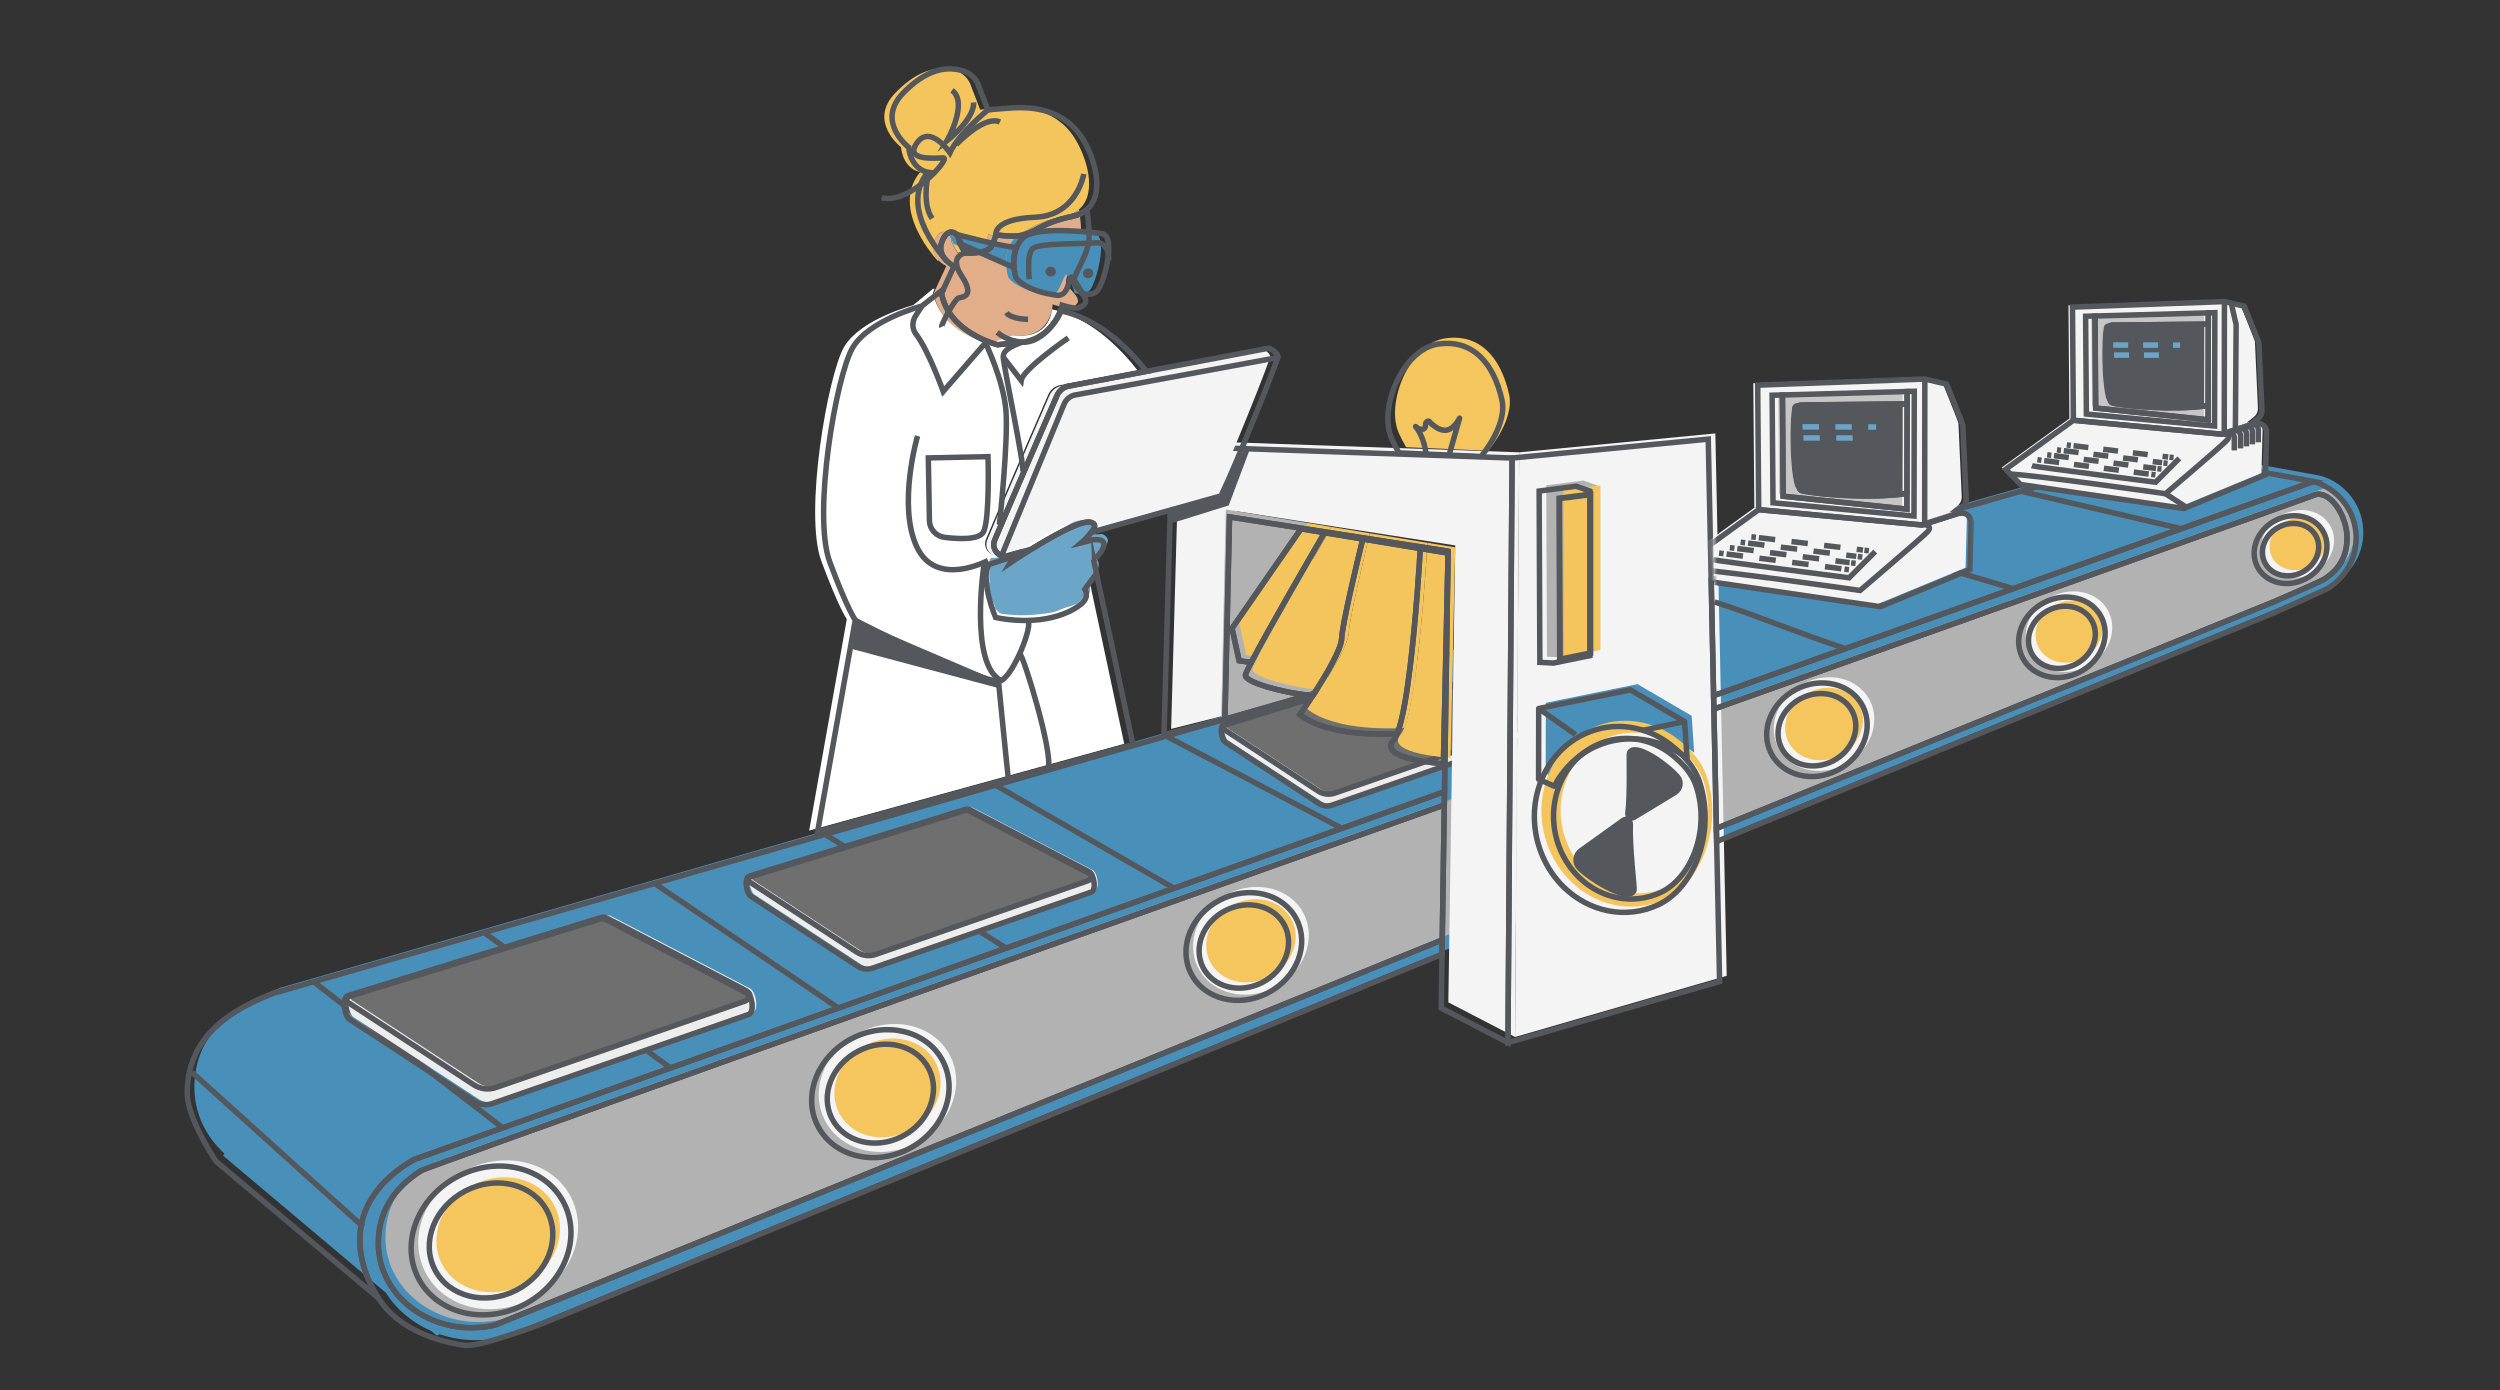 <svg width="455" height="253" viewBox="0 0 455 253" fill="none" xmlns="http://www.w3.org/2000/svg">
<rect x="0" y="0" width="455" height="253" fill="#333333" stroke="none"/>
<path d="M422.344 86.596C422.344 86.596 396.648 81.766 392.878 81.766C390.581 81.766 51.04 179.77 51.04 179.77C40.449 183.773 35.379 189.636 35.379 197.94C35.379 202.629 37.472 206.87 40.853 209.959L40.599 210.327L70.232 235.285C72.135 238.303 75.021 240.743 78.504 242.252L79.513 243.101L80.02 242.831C82.085 243.528 84.317 243.913 86.647 243.913C88.297 243.913 89.894 243.723 91.42 243.361L415.301 110.435C415.301 110.435 424.215 106.502 425.083 105.961C428.103 104.073 430.12 100.72 430.12 96.885C430.12 91.984 426.825 87.862 422.344 86.596Z" fill="#4890BA"/>
<path d="M428.454 96.857C428.454 92.562 425.153 88.046 422.527 89.052C415.786 91.627 79.761 210.873 77.997 211.987C72.707 215.33 70.151 219.69 70.151 225.283C70.151 233.749 77.744 240.613 87.106 240.613C88.583 240.613 90.023 240.44 91.387 240.121L415.139 108.482C415.139 108.482 423.46 104.885 424.236 104.403C426.954 102.71 428.454 100.303 428.454 96.857Z" fill="#B2B2B2"/>
<path d="M379.804 121.281C383.764 119.239 385.522 114.751 383.731 111.257C381.94 107.764 377.278 106.587 373.318 108.63C369.359 110.672 367.601 115.16 369.392 118.653C371.183 122.147 375.845 123.323 379.804 121.281Z" fill="#F4F4F5"/>
<path d="M379.067 119.843C382.129 118.263 383.489 114.795 382.105 112.096C380.721 109.396 377.117 108.489 374.056 110.068C370.994 111.647 369.634 115.116 371.017 117.815C372.401 120.514 376.005 121.422 379.067 119.843Z" fill="#F5C65D"/>
<path d="M420.906 104.321C424.241 102.601 425.722 98.822 424.214 95.881C422.706 92.94 418.781 91.951 415.446 93.671C412.112 95.391 410.631 99.169 412.138 102.11C413.646 105.051 417.571 106.041 420.906 104.321Z" fill="#F4F4F5"/>
<path d="M420.287 103.114C422.864 101.784 424.008 98.863 422.842 96.589C421.676 94.315 418.642 93.549 416.065 94.878C413.488 96.207 412.344 99.129 413.51 101.403C414.676 103.677 417.71 104.443 420.287 103.114Z" fill="#F5C65D"/>
<path d="M335.747 139.129C340.351 136.754 342.394 131.536 340.312 127.474C338.229 123.412 332.809 122.044 328.206 124.418C323.603 126.793 321.559 132.011 323.642 136.073C325.724 140.135 331.144 141.503 335.747 139.129Z" fill="#F4F4F5"/>
<path d="M334.892 137.459C338.451 135.623 340.032 131.589 338.422 128.449C336.812 125.309 332.622 124.251 329.062 126.088C325.502 127.924 323.921 131.958 325.531 135.098C327.141 138.238 331.332 139.295 334.892 137.459Z" fill="#F5C65D"/>
<path d="M166.675 208.061C172.968 204.815 175.762 197.682 172.915 192.129C170.069 186.577 162.66 184.707 156.367 187.953C150.074 191.199 147.28 198.332 150.126 203.884C152.973 209.437 160.382 211.307 166.675 208.061Z" fill="#F4F4F5"/>
<path d="M165.504 205.776C170.369 203.266 172.53 197.753 170.331 193.463C168.131 189.172 162.404 187.728 157.538 190.238C152.673 192.748 150.512 198.26 152.711 202.551C154.911 206.842 160.638 208.285 165.504 205.776Z" fill="#F5C65D"/>
<path d="M232.013 179.692C237.312 176.959 239.666 170.952 237.269 166.276C234.872 161.6 228.632 160.026 223.332 162.76C218.032 165.493 215.679 171.5 218.076 176.176C220.473 180.852 226.713 182.426 232.013 179.692Z" fill="#F4F4F5"/>
<path d="M231.026 177.768C235.124 175.655 236.944 171.012 235.091 167.399C233.239 163.786 228.416 162.57 224.319 164.684C220.221 166.797 218.401 171.439 220.253 175.053C222.106 178.666 226.929 179.881 231.026 177.768Z" fill="#F5C65D"/>
<path d="M96.658 236.415C103.976 232.64 107.226 224.347 103.916 217.891C100.606 211.435 91.991 209.262 84.673 213.036C77.355 216.811 74.106 225.105 77.415 231.56C80.725 238.016 89.34 240.19 96.658 236.415Z" fill="#F4F4F5"/>
<path d="M95.297 233.76C100.954 230.842 103.467 224.432 100.909 219.442C98.351 214.453 91.692 212.774 86.034 215.692C80.377 218.61 77.864 225.02 80.422 230.01C82.98 234.999 89.639 236.678 95.297 233.76Z" fill="#F5C65D"/>
<path d="M277.562 130.898L258.661 121.053C258.381 120.885 258.047 120.847 257.734 120.945L223.35 131.558C222.417 131.844 222.854 134.327 223.544 134.776L240.607 145.957C241.324 146.428 242.214 146.53 243.017 146.238L277.848 134.132C278.765 133.797 278.296 131.336 277.562 130.898Z" fill="#EDEDED"/>
<path d="M243.53 144.053L277.401 132.293C277.908 132.109 277.978 131.417 277.508 131.141L258.521 121.242C258.257 121.085 257.933 121.047 257.637 121.134L223.496 131.671C223.118 131.79 223.048 132.293 223.377 132.51L240.445 143.69C241.362 144.291 242.505 144.426 243.53 144.053Z" fill="#706F6F"/>
<path d="M277.007 131.179L258.106 121.334C257.825 121.166 257.491 121.129 257.178 121.226L222.795 131.839C221.862 132.126 222.299 134.608 222.989 135.057L240.051 146.238C240.769 146.709 241.658 146.812 242.462 146.519L277.293 134.414C278.21 134.078 277.74 131.612 277.007 131.179Z" stroke="#54575C" stroke-miterlimit="10"/>
<path d="M242.974 144.329L276.845 132.569C277.352 132.385 277.422 131.693 276.953 131.417L257.966 121.518C257.701 121.361 257.378 121.323 257.081 121.41L222.941 131.947C222.563 132.066 222.493 132.569 222.822 132.785L239.89 143.966C240.806 144.567 241.944 144.702 242.974 144.329Z" stroke="#54575C" stroke-miterlimit="10"/>
<path d="M275.74 188.728L263.596 182.426L264.852 99.27L225.071 93.044L224.235 129.875L213.147 132.661L214.609 80.165L276.495 82.323L275.74 188.728Z" fill="#F4F4F5"/>
<path d="M275.74 188.728L314.259 177.596L312.194 78.883L276.494 82.323L275.74 188.728Z" fill="#F4F4F5"/>
<path d="M255.9 81.387L270.854 82.042C273.232 79.132 275.362 74.966 274.667 71.818C273.14 64.938 269.236 60.637 262.948 61.595C256.661 62.552 251.991 73.349 254.66 78.985C255.043 79.808 255.469 80.614 255.9 81.387Z" fill="#F5C65D"/>
<path d="M284.168 142.051C285.77 138.93 288.353 136.339 291.734 134.809C297.337 132.282 303.668 133.337 308.343 136.994L307.88 130.276L298.016 124.515L281.337 127.912L281.315 140.775C282.265 141.208 283.219 141.63 284.168 142.051Z" fill="#4890BA"/>
<path d="M310.657 141.408C309.762 138.579 307.734 136.437 305.647 134.744C301.139 131.082 295.034 130.032 289.636 132.558C281.736 136.253 278.339 146.211 282.049 154.796C283.003 157.003 284.335 158.901 285.921 160.443C290.499 164.905 297.191 166.366 303.069 163.645C309.417 160.702 313.623 150.814 310.657 141.408Z" fill="#F4C55C"/>
<path d="M310.053 142.192C309.282 139.747 307.529 137.897 305.728 136.437C301.835 133.272 296.561 132.364 291.896 134.549C285.069 137.74 282.135 146.341 285.339 153.757C286.164 155.661 287.312 157.305 288.682 158.636C292.64 162.493 298.421 163.753 303.501 161.4C308.98 158.863 312.614 150.317 310.053 142.192Z" fill="#F4F4F5"/>
<path d="M288.159 87.456L281.418 88.333L281.548 119.511L284.044 119.636L290.656 118.294V88.333L288.159 87.456Z" fill="#B2B2B2"/>
<path d="M284.54 89.193L284.664 119.636L291.281 118.294V88.332L284.54 89.193Z" fill="#F4C55C"/>
<path d="M238.072 95.197L223.086 92.725L222.25 130.887L242.025 125.505L238.072 95.197Z" fill="#B2B2B2"/>
<path d="M255.587 132.472C255.382 132.975 255.172 133.37 254.951 133.619C251.791 137.216 263.995 137.941 263.995 137.941L264.847 99.616C263.968 99.47 262.166 99.178 259.794 98.783C259.535 103.192 258.073 126.376 255.587 132.472Z" fill="#F4C55C"/>
<path d="M249.321 97.058C248.232 101.52 245.59 112.56 245.476 115.189C245.385 117.266 242.419 122.173 240.219 125.543C238.908 127.549 237.873 129.01 237.873 129.01C243.217 133.272 254.579 132.548 255.593 132.472C258.079 126.376 259.535 103.192 259.794 98.783C256.925 98.313 253.231 97.707 249.321 97.058Z" fill="#F4C55C"/>
<path d="M249.321 97.058C247.029 96.679 244.673 96.29 242.359 95.906C239.976 100.011 231.919 113.913 229.013 119.522C228.392 120.723 228.004 121.545 227.961 121.81C227.729 123.206 235.769 125.267 240.213 125.543C242.413 122.173 245.385 117.267 245.471 115.189C245.589 112.566 248.232 101.52 249.321 97.058Z" fill="#F4C55C"/>
<path d="M238.072 95.197L227.33 110.711L225.524 113.318L226.818 119.219L229.018 119.522C231.919 113.907 239.976 100.006 242.365 95.906C240.903 95.668 239.458 95.424 238.072 95.197Z" fill="#F4C55C"/>
<path d="M378.51 122.319C382.47 120.277 384.228 115.789 382.437 112.296C380.646 108.802 375.984 107.626 372.024 109.668C368.065 111.71 366.307 116.198 368.098 119.692C369.889 123.185 374.55 124.362 378.51 122.319Z" stroke="#54575C" stroke-miterlimit="10"/>
<path d="M377.773 120.881C380.834 119.302 382.195 115.833 380.811 113.134C379.427 110.435 375.823 109.527 372.762 111.106C369.7 112.686 368.34 116.154 369.723 118.853C371.107 121.553 374.711 122.46 377.773 120.881Z" stroke="#54575C" stroke-miterlimit="10"/>
<path d="M419.612 105.359C422.946 103.639 424.427 99.861 422.92 96.92C421.412 93.979 417.487 92.989 414.152 94.709C410.817 96.429 409.336 100.208 410.844 103.149C412.352 106.09 416.277 107.079 419.612 105.359Z" stroke="#54575C" stroke-miterlimit="10"/>
<path d="M418.993 104.152C421.57 102.823 422.714 99.901 421.548 97.627C420.382 95.353 417.348 94.587 414.771 95.916C412.194 97.246 411.05 100.167 412.216 102.441C413.382 104.715 416.416 105.481 418.993 104.152Z" stroke="#54575C" stroke-miterlimit="10"/>
<path d="M334.453 140.167C339.056 137.793 341.1 132.575 339.017 128.513C336.935 124.451 331.515 123.083 326.912 125.457C322.309 127.831 320.265 133.049 322.348 137.111C324.43 141.173 329.85 142.542 334.453 140.167Z" stroke="#54575C" stroke-miterlimit="10"/>
<path d="M333.597 138.498C337.157 136.662 338.738 132.628 337.128 129.487C335.518 126.347 331.327 125.29 327.768 127.126C324.208 128.962 322.627 132.996 324.237 136.137C325.847 139.277 330.038 140.334 333.597 138.498Z" stroke="#54575C" stroke-miterlimit="10"/>
<path d="M165.381 209.099C171.674 205.853 174.468 198.721 171.621 193.168C168.775 187.616 161.366 185.746 155.073 188.992C148.78 192.238 145.986 199.37 148.832 204.923C151.679 210.475 159.088 212.345 165.381 209.099Z" stroke="#54575C" stroke-miterlimit="10"/>
<path d="M164.21 206.814C169.075 204.305 171.236 198.792 169.037 194.501C166.837 190.211 161.11 188.767 156.244 191.277C151.379 193.786 149.218 199.299 151.417 203.59C153.617 207.88 159.344 209.324 164.21 206.814Z" stroke="#54575C" stroke-miterlimit="10"/>
<path d="M230.719 180.731C236.018 177.997 238.371 171.991 235.974 167.315C233.577 162.639 227.338 161.065 222.038 163.798C216.738 166.532 214.385 172.539 216.782 177.214C219.179 181.89 225.419 183.465 230.719 180.731Z" stroke="#54575C" stroke-miterlimit="10"/>
<path d="M229.732 178.807C233.829 176.693 235.649 172.051 233.797 168.438C231.945 164.825 227.122 163.609 223.024 165.722C218.927 167.836 217.107 172.478 218.959 176.091C220.812 179.704 225.635 180.92 229.732 178.807Z" stroke="#54575C" stroke-miterlimit="10"/>
<path d="M95.364 237.454C102.682 233.679 105.931 225.386 102.622 218.93C99.312 212.474 90.697 210.301 83.379 214.075C76.061 217.85 72.811 226.143 76.121 232.599C79.43 239.055 88.046 241.229 95.364 237.454Z" stroke="#54575C" stroke-miterlimit="10"/>
<path d="M94.003 234.798C99.66 231.88 102.173 225.47 99.615 220.481C97.057 215.491 90.397 213.812 84.74 216.73C79.083 219.649 76.57 226.059 79.128 231.048C81.686 236.037 88.345 237.717 94.003 234.798Z" stroke="#54575C" stroke-miterlimit="10"/>
<path d="M421.05 87.635L311.876 126.603L311.924 129.042C371.054 108.006 418.736 91.043 421.233 90.091C423.859 89.084 427.159 93.601 427.159 97.896C427.159 101.336 425.655 103.749 422.942 105.442C422.166 105.929 413.845 109.52 413.845 109.52L312.377 150.777L312.426 153.162L414.001 111.473C414.001 111.473 422.915 107.541 423.784 107C426.803 105.112 428.82 101.758 428.82 97.923C428.826 93.022 425.531 88.9 421.05 87.635Z" stroke="#54575C" stroke-miterlimit="10"/>
<path d="M421.05 87.635C421.05 87.635 395.354 82.804 391.584 82.804C390.867 82.804 357.287 92.352 311.434 105.491L311.876 126.608L421.05 87.635Z" stroke="#54575C" stroke-miterlimit="10"/>
<path d="M413.85 109.52C413.85 109.52 422.171 105.923 422.948 105.442C425.66 103.749 427.165 101.342 427.165 97.896C427.165 93.601 423.864 89.084 421.238 90.091C418.741 91.043 371.06 108.006 311.93 129.042L312.383 150.777L413.85 109.52Z" stroke="#54575C" stroke-miterlimit="10"/>
<path d="M312.431 153.162L312.383 150.777L311.924 129.042L311.876 126.603L311.434 105.491L310.9 79.921L275.201 83.361L274.969 115.947L274.796 139.839L274.78 142.257L274.613 166.133L274.597 168.692L274.446 189.766L312.965 178.634L312.431 153.162Z" stroke="#54575C" stroke-miterlimit="10"/>
<path d="M254.606 82.426L269.56 83.08C271.938 80.17 274.068 76.005 273.372 72.857C271.846 65.976 267.942 61.676 261.654 62.633C255.366 63.591 250.696 74.388 253.366 80.024C253.749 80.846 254.175 81.652 254.606 82.426Z" stroke="#54575C" stroke-miterlimit="10"/>
<path d="M259.594 82.837C259.33 81.008 258.828 79.094 257.642 77.633C257.923 77.86 258.435 78.206 258.812 78.152C259.821 78.001 259.179 77.098 259.664 76.751C260.09 76.448 260.171 76.827 260.624 77.211C262.69 78.969 264.232 78.634 265.645 76.108C264.998 78.39 264.345 80.668 263.698 82.95" stroke="#54575C" stroke-miterlimit="10" stroke-linejoin="round"/>
<path d="M282.874 143.09C284.476 139.969 287.059 137.378 290.44 135.847C296.043 133.321 302.374 134.376 307.049 138.032L306.585 131.314L296.722 125.553L280.043 128.95L280.021 141.813C280.97 142.246 281.925 142.668 282.874 143.09Z" stroke="#54575C" stroke-miterlimit="10" stroke-linejoin="round"/>
<path d="M309.363 142.446C308.467 139.617 306.44 137.475 304.353 135.782C299.845 132.12 293.74 131.071 288.342 133.597C280.442 137.291 277.045 147.25 280.755 155.834C281.709 158.041 283.041 159.94 284.627 161.481C289.205 165.944 295.897 167.404 301.775 164.684C308.122 161.741 312.334 151.853 309.363 142.446Z" stroke="#54575C" stroke-miterlimit="10" stroke-linejoin="round"/>
<path d="M308.759 143.231C307.988 140.786 306.235 138.936 304.434 137.475C300.54 134.311 295.266 133.402 290.602 135.587C283.775 138.779 280.841 147.38 284.044 154.796C284.869 156.7 286.018 158.344 287.388 159.675C291.346 163.532 297.127 164.792 302.207 162.439C307.686 159.902 311.32 151.355 308.759 143.231Z" stroke="#54575C" stroke-miterlimit="10" stroke-linejoin="round"/>
<path d="M297.391 148.748C299.376 147.526 302.714 145.508 304.811 144.248C305.852 143.62 306.084 142.279 305.302 141.37C303.398 139.152 297.461 134.922 296.555 137.048C296.458 137.281 296.717 144.594 296.275 147.98C296.199 148.618 296.825 149.1 297.391 148.748Z" fill="#54575C" stroke="#54575C" stroke-miterlimit="10"/>
<path d="M295.434 149.294C293.379 150.793 289.917 153.265 287.744 154.812C286.665 155.58 286.536 157.067 287.469 157.992C289.75 160.254 296.615 164.392 297.413 161.995C297.499 161.736 296.544 153.773 296.717 150.041C296.749 149.343 296.021 148.867 295.434 149.294Z" fill="#54575C" stroke="#54575C" stroke-miterlimit="10"/>
<path d="M280.048 128.95L286.741 133.694" stroke="#54575C" stroke-miterlimit="10" stroke-linejoin="round"/>
<path d="M306.591 131.32L298.853 132.948" stroke="#54575C" stroke-miterlimit="10"/>
<path d="M286.865 88.495L280.124 89.371L280.253 120.55L282.75 120.674L289.362 119.327V89.371L286.865 88.495Z" stroke="#54575C" stroke-miterlimit="10"/>
<path d="M288.909 90.599V118.446L284.443 119.354L284.33 91.183L288.909 90.599ZM289.987 89.371L283.246 90.226L283.37 120.674L289.987 119.327V89.371Z" fill="#54575C"/>
<path d="M75.323 211.041L262.894 144.085L263.267 119.306C263.223 119.317 263.175 119.333 263.132 119.344L262.695 138.974C262.695 138.974 250.497 138.254 253.651 134.652C253.873 134.403 254.083 134.008 254.288 133.505C253.279 133.581 241.917 134.306 236.568 130.043C236.568 130.043 237.608 128.583 238.913 126.576C238.671 126.56 238.417 126.538 238.158 126.516C233.1 127.971 228.015 129.432 222.935 130.892V130.903L222.568 130.995C136.475 155.759 49.74 180.792 49.74 180.792C39.149 184.795 34.08 190.659 34.08 198.962C34.08 203.652 39.3 211.349 39.3 211.349L68.932 236.307C68.938 236.323 57.899 221.264 75.323 211.041Z" stroke="#54575C" stroke-miterlimit="10"/>
<path d="M222.94 130.903C222.816 130.941 222.698 130.974 222.574 131.011L222.94 130.919V130.903Z" stroke="#54575C" stroke-miterlimit="10"/>
<path d="M90.099 241.159C88.729 241.484 87.294 241.652 85.817 241.652C76.45 241.652 68.862 234.787 68.862 226.322C68.862 220.729 71.424 216.369 76.709 213.026C77.647 212.436 172.794 178.548 262.862 146.498L262.9 144.085L75.323 211.041C57.894 221.264 68.932 236.323 68.932 236.323C72.626 242.225 80.343 244.275 84.528 244.838C87.559 245.243 99.088 240.727 99.088 240.727L262.447 173.679L262.485 171.067L90.099 241.159Z" stroke="#54575C" stroke-miterlimit="10"/>
<path d="M68.857 226.322C68.857 234.787 76.45 241.651 85.811 241.651C87.289 241.651 88.729 241.478 90.093 241.159L262.485 171.067L262.857 146.503C172.784 178.553 77.636 212.442 76.703 213.031C71.418 216.374 68.857 220.734 68.857 226.322Z" stroke="#54575C" stroke-miterlimit="10"/>
<path d="M213.315 81.203L211.848 133.7L222.568 131.006C222.692 130.968 222.811 130.936 222.935 130.898L223.771 94.083L263.552 100.309L263.267 119.306L262.895 144.085L262.857 146.498L262.485 171.061L262.447 173.674L262.301 183.465L274.446 189.766L274.618 165.647L274.785 142.257L274.801 139.839L274.969 115.947L275.2 83.362L213.315 81.203Z" stroke="#54575C" stroke-miterlimit="10"/>
<path d="M258.494 99.822C258.332 102.564 257.707 112.566 256.661 121.204C256.024 126.457 255.232 131.206 254.293 133.51C254.088 134.013 253.878 134.408 253.657 134.657C250.497 138.254 262.7 138.979 262.7 138.979L263.137 119.349L263.552 100.655C262.673 100.509 260.872 100.217 258.494 99.822Z" stroke="#54575C" stroke-miterlimit="10"/>
<path d="M248.027 98.096C246.938 102.559 244.295 113.599 244.182 116.228C244.096 118.235 241.318 122.887 239.145 126.24C239.07 126.354 238.994 126.473 238.924 126.581C237.614 128.588 236.578 130.048 236.578 130.048C241.922 134.311 253.285 133.586 254.299 133.51C255.237 131.206 256.03 126.457 256.666 121.204C257.712 112.566 258.338 102.564 258.499 99.822C255.631 99.351 251.937 98.745 248.027 98.096Z" stroke="#54575C" stroke-miterlimit="10"/>
<path d="M244.182 116.228C244.295 113.604 246.938 102.559 248.027 98.096C245.735 97.718 243.379 97.328 241.065 96.944C238.682 101.05 230.625 114.951 227.718 120.561C227.098 121.762 226.71 122.584 226.667 122.849C226.446 124.169 233.623 126.084 238.159 126.522C238.487 126.43 238.811 126.332 239.14 126.24C241.319 122.887 244.096 118.235 244.182 116.228Z" stroke="#54575C" stroke-miterlimit="10"/>
<path d="M238.169 126.522C238.428 126.549 238.687 126.57 238.924 126.581C238.994 126.468 239.07 126.354 239.145 126.24C238.822 126.332 238.493 126.43 238.169 126.522Z" stroke="#54575C" stroke-miterlimit="10"/>
<path d="M223.776 94.083L222.94 130.903C228.026 129.443 233.106 127.982 238.164 126.527C233.623 126.089 226.451 124.18 226.672 122.854C226.715 122.589 227.104 121.767 227.724 120.566L225.524 120.263L224.229 114.362L226.036 111.755L236.778 96.241C238.164 96.474 239.604 96.712 241.065 96.955C243.373 97.339 245.735 97.728 248.027 98.107C251.937 98.751 255.631 99.362 258.494 99.833C260.867 100.222 262.673 100.52 263.547 100.666L263.132 119.36C263.175 119.349 263.223 119.333 263.267 119.322L263.552 100.325L223.776 94.083Z" stroke="#54575C" stroke-miterlimit="10" stroke-linejoin="round"/>
<path d="M236.778 96.236L226.036 111.749L224.229 114.356L225.523 120.258L227.724 120.561C230.625 114.946 238.681 101.044 241.07 96.944C239.609 96.706 238.164 96.463 236.778 96.236Z" stroke="#54575C" stroke-miterlimit="10"/>
<path d="M367.695 89.382L396.707 96.165" stroke="#54575C" stroke-miterlimit="10"/>
<path d="M336.649 98.329L366.163 107.059" stroke="#54575C" stroke-miterlimit="10"/>
<path d="M312.059 109.564C320.04 112.111 327.59 115.357 335.614 117.948" stroke="#54575C" stroke-miterlimit="10"/>
<path d="M212.473 134.095L243.983 150.631" stroke="#54575C" stroke-miterlimit="10"/>
<path d="M181.428 143.041L213.439 161.519" stroke="#54575C" stroke-miterlimit="10"/>
<path d="M150.383 151.983L182.895 172.414" stroke="#54575C" stroke-miterlimit="10"/>
<path d="M119.337 160.924L152.351 183.302" stroke="#54575C" stroke-miterlimit="10"/>
<path d="M88.292 169.866L121.807 194.196" stroke="#54575C" stroke-miterlimit="10"/>
<path d="M57.247 178.813L91.263 205.091" stroke="#54575C" stroke-miterlimit="10"/>
<path d="M66.15 223.32L34.926 195.148" stroke="#54575C" stroke-miterlimit="10"/>
<path d="M409.45 76.849L408.894 76.93L410.253 75.837C410.717 75.469 410.971 74.901 410.944 74.306C410.809 71.353 410.399 62.428 410.399 62.217C410.399 61.963 407.719 55.407 407.719 55.407L404.117 54.568L376.463 55.574L376.63 76.167L403.631 78.704L409.45 76.849Z" fill="#F4F4F5"/>
<path d="M410.054 76.762L409.45 76.849L403.637 78.71L376.636 76.173L364.319 85.082L366.999 87.856L396.75 92.227L411.585 86.093L411.79 78.309C411.812 77.368 410.987 76.627 410.054 76.762Z" fill="#F4F4F5"/>
<path d="M401.151 76.086L401.156 73.5C394.712 74.42 385.986 73.555 383.916 73.062C383.425 72.943 383.387 72.705 383.263 72.213C382.449 69.016 382.519 61.784 382.886 59.561C382.956 59.155 383.296 58.858 383.705 58.852L401.188 58.674L401.194 56.624L380.567 57.197L380.691 73.949L401.151 76.086Z" fill="#C6C6C6"/>
<path d="M401.188 56.618V58.668L401.156 73.5L401.151 76.086L380.686 73.949L380.562 57.192L378.852 57.24L378.998 75.031L402.326 77.227L402.337 73.306L402.369 58.657L402.375 56.586L401.188 56.618Z" fill="#F4F4F5"/>
<path d="M383.7 58.852C383.29 58.863 382.95 59.161 382.88 59.561C382.508 61.779 382.443 69.016 383.258 72.213C383.382 72.705 383.42 72.949 383.91 73.062C385.981 73.555 394.706 74.42 401.15 73.5L401.183 58.668L383.7 58.852Z" fill="#54575C"/>
<path d="M384.606 62.796L396.782 62.817" stroke="#6BA5C8" stroke-miterlimit="10" stroke-dasharray="2.72 2.72"/>
<path d="M384.757 64.618L393.293 64.64" stroke="#6BA5C8" stroke-miterlimit="10" stroke-dasharray="2.72 2.72"/>
<path d="M410.178 77.168L409.622 77.249L410.981 76.156C411.445 75.788 411.699 75.221 411.672 74.626C411.537 71.672 411.127 62.747 411.127 62.536C411.127 62.282 408.447 55.726 408.447 55.726L404.845 54.887L377.191 55.893L377.358 76.486L404.359 79.023L410.178 77.168Z" stroke="#54575C" stroke-miterlimit="10"/>
<path d="M410.776 77.081L410.172 77.168L404.359 79.029L377.358 76.492L365.042 85.401L367.722 88.176L397.473 92.546L412.308 86.412L412.513 78.628C412.534 77.687 411.709 76.951 410.776 77.081Z" stroke="#54575C" stroke-miterlimit="10"/>
<path d="M401.873 76.405L401.879 73.82C395.429 74.739 386.709 73.874 384.638 73.382C384.148 73.263 384.11 73.025 383.986 72.532C383.172 69.335 383.242 62.103 383.608 59.88C383.678 59.474 384.018 59.177 384.428 59.172L401.911 58.993L401.916 56.943L381.29 57.516L381.414 74.269L401.873 76.405Z" stroke="#54575C" stroke-miterlimit="10"/>
<path d="M401.916 56.938L401.911 58.993L401.879 73.825L401.873 76.405L381.408 74.269L381.29 57.516L379.58 57.559L379.72 75.356L403.049 77.547L403.06 73.63L403.097 58.977L403.103 56.905L401.916 56.938Z" stroke="#54575C" stroke-miterlimit="10"/>
<path d="M384.423 59.172C384.013 59.182 383.673 59.48 383.603 59.88C383.231 62.098 383.166 69.335 383.98 72.532C384.104 73.025 384.142 73.268 384.633 73.382C386.704 73.874 395.429 74.739 401.873 73.82L401.905 58.987L384.423 59.172Z" stroke="#54575C" stroke-miterlimit="10"/>
<path d="M404.845 54.887L404.812 78.969C404.812 78.969 406.236 79.142 405.265 80.165C404.3 81.192 394.124 89.858 394.124 89.858C394.124 89.858 369.911 86.38 365.532 86.266" stroke="#54575C" stroke-miterlimit="10"/>
<path d="M394.129 89.863L397.823 92.254" stroke="#54575C" stroke-miterlimit="10"/>
<path d="M410.07 77.233C410.07 77.233 411.008 77.309 411.008 78.196C411.008 79.083 411.008 80.505 411.008 80.505" stroke="#54575C" stroke-miterlimit="10"/>
<path d="M408.991 77.601C408.991 77.601 409.93 77.676 409.93 78.564C409.93 79.451 409.93 80.873 409.93 80.873" stroke="#54575C" stroke-miterlimit="10"/>
<path d="M407.918 77.969C407.918 77.969 408.857 78.044 408.857 78.931C408.857 79.819 408.857 81.241 408.857 81.241" stroke="#54575C" stroke-miterlimit="10"/>
<path d="M405.702 78.704C405.702 78.704 406.64 78.78 406.64 79.667C406.64 80.554 406.64 81.977 406.64 81.977" stroke="#54575C" stroke-miterlimit="10"/>
<path d="M406.112 55.201C406.112 55.401 406.975 59.063 406.975 59.063L406.84 78.336C406.84 78.336 407.778 78.412 407.778 79.299C407.778 80.186 407.778 81.609 407.778 81.609" stroke="#54575C" stroke-miterlimit="10"/>
<path d="M369.798 84.768C370.396 84.968 392.312 87.765 392.312 87.765L396.637 83.426" stroke="#54575C" stroke-miterlimit="10"/>
<path d="M370.806 83.67L371.55 83.767" stroke="#54575C" stroke-miterlimit="10"/>
<path d="M372.036 83.832L391.304 86.304" stroke="#54575C" stroke-miterlimit="10" stroke-dasharray="2.74 2.74"/>
<path d="M391.546 86.331L392.29 86.428" stroke="#54575C" stroke-miterlimit="10"/>
<path d="M372.586 82.772L373.33 82.869" stroke="#54575C" stroke-miterlimit="10"/>
<path d="M373.815 82.929L392.404 85.26" stroke="#54575C" stroke-miterlimit="10" stroke-dasharray="2.73 2.73"/>
<path d="M392.646 85.293L393.39 85.384" stroke="#54575C" stroke-miterlimit="10"/>
<path d="M374.365 81.879L375.109 81.966" stroke="#54575C" stroke-miterlimit="10"/>
<path d="M375.6 82.025L393.504 84.216" stroke="#54575C" stroke-miterlimit="10" stroke-dasharray="2.72 2.72"/>
<path d="M393.746 84.249L394.491 84.341" stroke="#54575C" stroke-miterlimit="10"/>
<path d="M376.15 80.981L376.894 81.068" stroke="#54575C" stroke-miterlimit="10"/>
<path d="M377.38 81.127L394.604 83.177" stroke="#54575C" stroke-miterlimit="10" stroke-dasharray="2.72 2.72"/>
<path d="M394.846 83.205L395.596 83.291" stroke="#54575C" stroke-miterlimit="10"/>
<path d="M338.531 107.465L342.598 110.099" stroke="#54575C" stroke-miterlimit="10"/>
<path d="M356.068 93.574C356.068 93.574 357.098 93.661 357.098 94.634C357.098 95.608 357.098 97.177 357.098 97.177" stroke="#54575C" stroke-miterlimit="10"/>
<path d="M354.882 93.98C354.882 93.98 355.912 94.066 355.912 95.04C355.912 96.014 355.912 97.582 355.912 97.582" stroke="#54575C" stroke-miterlimit="10"/>
<path d="M353.701 94.38C353.701 94.38 354.731 94.467 354.731 95.44C354.731 96.414 354.731 97.983 354.731 97.983" stroke="#54575C" stroke-miterlimit="10"/>
<path d="M351.263 95.186C351.263 95.186 352.293 95.273 352.293 96.246C352.293 97.22 352.293 98.789 352.293 98.789" stroke="#54575C" stroke-miterlimit="10"/>
<path d="M351.711 69.335C351.711 69.557 352.66 73.582 352.66 73.582L352.515 94.78C352.515 94.78 353.545 94.867 353.545 95.841C353.545 96.814 353.545 98.383 353.545 98.383" stroke="#54575C" stroke-miterlimit="10"/>
<mask id="mask0_2588_964" style="mask-type:luminance" maskUnits="userSpaceOnUse" x="311" y="65" width="49" height="53">
<path d="M311.568 82.61C311.671 83.221 311.779 117.618 312.69 117.31C313.601 117.001 347.176 112.036 348.287 111.733C349.398 111.43 359.611 107.373 359.714 107.065C359.816 106.762 359.207 69.427 359.207 69.427L347.073 65.976C347.073 65.976 314.712 67.296 314.712 67.702C314.712 68.108 311.568 82.61 311.568 82.61Z" fill="white"/>
</mask>
<g mask="url(#mask0_2588_964)">
<path d="M355.389 93.152L354.78 93.239L356.273 92.038C356.78 91.632 357.066 91.01 357.034 90.356C356.883 87.105 356.435 77.287 356.435 77.054C356.435 76.779 353.485 69.563 353.485 69.563L349.522 68.638L319.102 69.747L319.285 92.4L348.988 95.192L355.389 93.152Z" fill="#F4F4F5"/>
<path d="M356.052 93.055L355.389 93.152L348.993 95.197L319.291 92.406L305.739 102.207L308.689 105.258L341.417 110.067L357.729 103.316L357.956 94.753C357.983 93.72 357.077 92.909 356.052 93.055Z" fill="#F4F4F5"/>
<path d="M346.254 92.308L346.259 89.469C339.168 90.48 329.569 89.528 327.294 88.987C326.749 88.857 326.711 88.592 326.571 88.051C325.676 84.535 325.751 76.578 326.156 74.133C326.231 73.69 326.609 73.36 327.056 73.355L346.292 73.154L346.297 70.899L323.605 71.532L323.74 89.961L346.254 92.308Z" fill="#C6C6C6"/>
<path d="M346.302 70.899L346.297 73.154L346.265 89.469L346.254 92.308L323.745 89.961L323.61 71.526L321.734 71.58L321.89 91.156L347.554 93.563L347.564 89.258L347.602 73.138L347.607 70.861L346.302 70.899Z" fill="#F4F4F5"/>
<path d="M327.061 73.349C326.614 73.36 326.236 73.684 326.161 74.128C325.751 76.573 325.681 84.53 326.576 88.046C326.716 88.587 326.754 88.852 327.299 88.982C329.58 89.523 339.173 90.475 346.265 89.463L346.297 73.149L327.061 73.349Z" fill="#54575C"/>
<path d="M328.059 77.693L341.454 77.714" stroke="#6BA5C8" stroke-miterlimit="10" stroke-dasharray="2.99 2.99"/>
<path d="M328.221 79.7L337.615 79.721" stroke="#6BA5C8" stroke-miterlimit="10" stroke-dasharray="2.99 2.99"/>
</g>
<mask id="mask1_2588_964" style="mask-type:luminance" maskUnits="userSpaceOnUse" x="311" y="65" width="49" height="53">
<path d="M311.568 82.61C311.671 83.221 311.779 117.618 312.69 117.31C313.601 117.001 347.176 112.036 348.287 111.733C349.398 111.43 359.611 107.373 359.714 107.065C359.816 106.762 359.207 69.427 359.207 69.427L347.073 65.976C347.073 65.976 314.712 67.296 314.712 67.702C314.712 68.108 311.568 82.61 311.568 82.61Z" fill="white"/>
</mask>
<g mask="url(#mask1_2588_964)">
<path d="M356.187 93.504L355.578 93.59L357.072 92.389C357.578 91.984 357.864 91.362 357.832 90.707C357.681 87.456 357.233 77.639 357.233 77.406C357.233 77.13 354.284 69.914 354.284 69.914L350.32 68.989L319.9 70.098L320.084 92.752L349.786 95.543L356.187 93.504Z" stroke="#54575C" stroke-miterlimit="10"/>
<path d="M356.85 93.406L356.187 93.504L349.791 95.549L320.089 92.757L306.532 102.559L309.481 105.61L342.209 110.418L358.527 103.668L358.754 95.105C358.781 94.072 357.87 93.26 356.85 93.406Z" stroke="#54575C" stroke-miterlimit="10"/>
</g>
<mask id="mask2_2588_964" style="mask-type:luminance" maskUnits="userSpaceOnUse" x="311" y="65" width="49" height="53">
<path d="M311.568 82.61C311.671 83.221 311.779 117.618 312.69 117.31C313.601 117.001 347.176 112.036 348.287 111.733C349.398 111.43 359.611 107.373 359.714 107.065C359.816 106.762 359.207 69.427 359.207 69.427L347.073 65.976C347.073 65.976 314.712 67.296 314.712 67.702C314.712 68.108 311.568 82.61 311.568 82.61Z" fill="white"/>
</mask>
<g mask="url(#mask2_2588_964)">
<path d="M347.052 92.665L347.057 89.826C339.966 90.837 330.367 89.885 328.091 89.344C327.547 89.214 327.509 88.949 327.369 88.408C326.474 84.892 326.549 76.935 326.954 74.49C327.029 74.047 327.407 73.717 327.854 73.712L347.09 73.511L347.095 71.256L324.403 71.889L324.538 90.318L347.052 92.665Z" stroke="#54575C" stroke-miterlimit="10"/>
<path d="M347.1 71.25L347.095 73.506L347.057 89.82L347.052 92.665L324.543 90.312L324.408 71.883L322.526 71.932L322.688 91.508L348.346 93.915L348.357 89.609L348.395 73.49L348.4 71.212L347.1 71.25Z" stroke="#54575C" stroke-miterlimit="10"/>
<path d="M327.86 73.706C327.412 73.717 327.034 74.041 326.959 74.485C326.549 76.93 326.479 84.887 327.374 88.403C327.514 88.944 327.552 89.209 328.097 89.339C330.378 89.88 339.971 90.832 347.063 89.82L347.095 73.506L327.86 73.706Z" stroke="#54575C" stroke-miterlimit="10"/>
</g>
<mask id="mask3_2588_964" style="mask-type:luminance" maskUnits="userSpaceOnUse" x="311" y="65" width="49" height="53">
<path d="M311.568 82.61C311.671 83.221 311.779 117.618 312.69 117.31C313.601 117.001 347.176 112.036 348.287 111.733C349.398 111.43 359.611 107.373 359.714 107.065C359.816 106.762 359.207 69.427 359.207 69.427L347.073 65.976C347.073 65.976 314.712 67.296 314.712 67.702C314.712 68.108 311.568 82.61 311.568 82.61Z" fill="white"/>
</mask>
<g mask="url(#mask3_2588_964)">
<path d="M350.32 68.995L350.288 95.489C350.288 95.489 351.851 95.678 350.789 96.803C349.727 97.928 338.532 107.465 338.532 107.465C338.532 107.465 311.892 103.641 307.082 103.516" stroke="#54575C" stroke-miterlimit="10"/>
</g>
<mask id="mask4_2588_964" style="mask-type:luminance" maskUnits="userSpaceOnUse" x="311" y="65" width="49" height="53">
<path d="M311.568 82.61C311.671 83.221 311.779 117.618 312.69 117.31C313.601 117.001 347.176 112.036 348.287 111.733C349.398 111.43 359.611 107.373 359.714 107.065C359.816 106.762 359.207 69.427 359.207 69.427L347.073 65.976C347.073 65.976 314.712 67.296 314.712 67.702C314.712 68.108 311.568 82.61 311.568 82.61Z" fill="white"/>
</mask>
<g mask="url(#mask4_2588_964)">
<path d="M311.768 101.861C312.426 102.083 336.536 105.161 336.536 105.161L341.292 100.39" stroke="#54575C" stroke-miterlimit="10"/>
</g>
<mask id="mask5_2588_964" style="mask-type:luminance" maskUnits="userSpaceOnUse" x="311" y="65" width="49" height="53">
<path d="M311.568 82.61C311.671 83.221 311.779 117.618 312.69 117.31C313.601 117.001 347.176 112.036 348.287 111.733C349.398 111.43 359.611 107.373 359.714 107.065C359.816 106.762 359.207 69.427 359.207 69.427L347.073 65.976C347.073 65.976 314.712 67.296 314.712 67.702C314.712 68.108 311.568 82.61 311.568 82.61Z" fill="white"/>
</mask>
<g mask="url(#mask5_2588_964)">
<path d="M312.873 100.655L313.693 100.763" stroke="#54575C" stroke-miterlimit="10"/>
<path d="M314.232 100.828L335.425 103.549" stroke="#54575C" stroke-miterlimit="10" stroke-dasharray="3.01 3.01"/>
<path d="M335.689 103.587L336.509 103.689" stroke="#54575C" stroke-miterlimit="10"/>
<path d="M314.836 99.67L315.656 99.773" stroke="#54575C" stroke-miterlimit="10"/>
<path d="M316.19 99.838L336.633 102.402" stroke="#54575C" stroke-miterlimit="10" stroke-dasharray="3 3"/>
<path d="M336.903 102.434L337.723 102.537" stroke="#54575C" stroke-miterlimit="10"/>
<path d="M316.794 98.68L317.613 98.783" stroke="#54575C" stroke-miterlimit="10"/>
<path d="M318.147 98.848L337.847 101.255" stroke="#54575C" stroke-miterlimit="10" stroke-dasharray="3 3"/>
<path d="M338.116 101.288L338.936 101.39" stroke="#54575C" stroke-miterlimit="10"/>
<path d="M318.751 97.696L319.576 97.793" stroke="#54575C" stroke-miterlimit="10"/>
<path d="M320.11 97.858L339.06 100.108" stroke="#54575C" stroke-miterlimit="10" stroke-dasharray="2.99 2.99"/>
<path d="M339.324 100.141L340.144 100.238" stroke="#54575C" stroke-miterlimit="10"/>
</g>
<path d="M198.889 158.366L177.33 147.136C177.011 146.947 176.629 146.898 176.273 147.012L137.052 159.118C135.99 159.448 136.491 162.277 137.273 162.79L156.735 175.54C157.549 176.075 158.569 176.195 159.485 175.865L199.213 162.055C200.259 161.676 199.72 158.863 198.889 158.366Z" fill="#EDEDED"/>
<path d="M160.068 173.371L198.706 159.956C199.288 159.745 199.364 158.955 198.83 158.642L177.173 147.353C176.871 147.169 176.504 147.125 176.165 147.234L137.219 159.253C136.788 159.388 136.707 159.961 137.084 160.21L156.552 172.965C157.592 173.641 158.892 173.793 160.068 173.371Z" fill="#706F6F"/>
<path d="M198.253 158.685L176.693 147.455C176.375 147.266 175.992 147.217 175.636 147.331L136.416 159.437C135.353 159.767 135.855 162.596 136.637 163.11L156.099 175.859C156.913 176.395 157.932 176.514 158.849 176.184L198.577 162.374C199.623 161.99 199.084 159.177 198.253 158.685Z" stroke="#54575C" stroke-miterlimit="10"/>
<path d="M159.431 173.685L198.07 160.27C198.652 160.059 198.728 159.269 198.194 158.955L176.537 147.666C176.235 147.482 175.868 147.439 175.528 147.547L136.583 159.567C136.151 159.702 136.071 160.275 136.448 160.524L155.915 173.279C156.956 173.955 158.256 174.112 159.431 173.685Z" stroke="#54575C" stroke-miterlimit="10"/>
<path d="M136.588 179.948L111.313 166.782C110.941 166.561 110.488 166.507 110.073 166.636L64.095 180.825C62.849 181.209 63.437 184.53 64.354 185.13L87.17 200.076C88.125 200.704 89.322 200.844 90.395 200.455L136.966 184.265C138.195 183.827 137.564 180.533 136.588 179.948Z" fill="#EDEDED"/>
<path d="M91.08 197.539L136.373 181.815C137.052 181.571 137.138 180.641 136.518 180.273L111.13 167.042C110.774 166.831 110.342 166.777 109.949 166.901L64.295 180.992C63.788 181.149 63.696 181.825 64.138 182.112L86.954 197.063C88.179 197.853 89.705 198.031 91.08 197.539Z" fill="#706F6F"/>
<path d="M135.844 180.322L110.569 167.156C110.197 166.934 109.744 166.88 109.328 167.01L63.351 181.198C62.105 181.582 62.693 184.903 63.61 185.504L86.426 200.449C87.38 201.077 88.578 201.218 89.651 200.828L136.222 184.638C137.451 184.195 136.82 180.901 135.844 180.322Z" stroke="#54575C" stroke-miterlimit="10"/>
<path d="M90.336 197.907L135.628 182.183C136.308 181.939 136.394 181.009 135.774 180.641L110.385 167.41C110.03 167.199 109.598 167.145 109.204 167.269L63.55 181.36C63.044 181.517 62.952 182.193 63.394 182.48L86.21 197.431C87.434 198.226 88.961 198.405 90.336 197.907Z" stroke="#54575C" stroke-miterlimit="10"/>
<path d="M196.392 38.102C195.713 38.698 194.818 39.141 193.664 39.379C188.4 40.461 187.791 41.797 185.03 42.673C183.558 43.144 181.649 42.933 179.826 42.733C179.573 43.506 179.379 44.291 178.985 44.864C178.014 46.297 174.288 46.011 174.288 46.011C174.288 46.011 173.808 45.308 173.452 44.61C173.231 44.177 173.064 43.75 173.085 43.485C173.145 42.798 171.311 40.845 170.049 43.831C169.386 45.405 170.028 46.595 170.783 47.368C171.457 48.061 172.223 48.423 172.223 48.423L169.931 53.362C171.247 60.599 180.123 62.725 180.123 62.725L184.302 61.032C191.458 61.892 191.571 55.385 191.571 55.385C191.571 55.385 194.181 56.294 194.926 55.996C198.177 54.693 194.127 52.697 194.009 51.317C193.896 49.938 196.667 46.411 196.781 43.371C196.851 41.884 196.63 39.817 196.392 38.102Z" fill="#E2AE8A"/>
<path d="M230.965 65.057L194.052 71.878C193.243 72.116 192.585 72.711 192.262 73.495L180.916 101.006" stroke="#54575C" stroke-miterlimit="10"/>
<path d="M195.481 24.969C191.771 19.241 185.23 19.43 182.512 19.608C179.794 19.787 178.392 19.96 178.392 19.96L176.86 16.006C176.03 13.204 173.792 12.593 171.775 12.49C168.895 12.344 165.865 13.875 162.926 16.931C157.932 22.118 163.977 26.776 163.977 26.776C164.457 30.952 167.483 31.303 167.483 31.303C161.788 38.113 170.68 47.477 170.68 47.477L170.815 47.342C170.06 46.568 169.419 45.378 170.082 43.804C171.344 40.818 173.172 42.771 173.118 43.458C173.096 43.723 173.269 44.15 173.485 44.583C173.84 45.281 174.32 45.984 174.32 45.984C174.32 45.984 178.041 46.27 179.017 44.837C179.406 44.258 179.605 43.479 179.859 42.706C181.681 42.906 183.59 43.111 185.063 42.646C187.824 41.765 188.433 40.434 193.696 39.352C194.85 39.114 195.745 38.67 196.425 38.075C199.752 35.154 197.848 28.62 195.481 24.969Z" fill="#F4C55C"/>
<path d="M183.601 44.994C180.786 44.81 172.703 42.614 172.703 42.614L173.571 44.399L183.143 48.634C183.046 47.585 183.089 46.243 183.601 44.994Z" fill="#4890BA"/>
<path d="M199.256 42.473C199.256 42.473 187.338 40.807 184.804 43.22C184.248 43.75 183.871 44.361 183.607 44.994C183.089 46.238 183.046 47.585 183.148 48.634C183.229 49.494 183.402 50.16 183.483 50.398C183.714 51.085 186.006 53.016 190.854 53.67C190.854 53.67 191.944 53.93 192.601 52.805C193.259 51.68 193.836 49.554 194.284 50.068C194.732 50.576 195.605 53.297 195.605 53.297C195.605 53.297 197.396 54.081 198.458 52.68C199.52 51.279 201.758 43.225 199.256 42.473Z" fill="#4890BA"/>
<path d="M186.394 99.892L183.455 100.72L182.452 102.451C182.452 102.451 184.14 101.293 186.394 99.892Z" fill="white"/>
<path d="M229.433 63.353L207.269 67.561L192.887 70.293C192.046 70.552 191.361 71.164 191.005 71.975C189.01 76.562 182.188 92.281 179.675 98.28C178.996 99.908 180.533 101.661 182.194 101.082C182.204 101.077 182.215 101.071 182.231 101.071L183.461 100.725L186.4 99.897C190.115 97.588 195.368 94.602 197.11 95.007C198.204 95.262 197.972 96.014 197.293 96.836L220.724 90.247C221.209 90.069 228.861 71.564 231.202 64.948C231.342 64.516 229.854 63.228 229.433 63.353Z" fill="#F4F4F5"/>
<path d="M197.687 97.68L193.842 99.432C193.842 99.432 196.004 97.983 197.067 96.701C197.746 95.879 197.978 95.127 196.883 94.872C195.141 94.467 189.894 97.453 186.173 99.762C183.919 101.163 182.231 102.315 182.231 102.315L183.234 100.584L182.005 100.931C181.994 100.936 181.983 100.941 181.967 100.941C180.306 101.52 178.769 99.768 179.449 98.139C181.962 92.141 188.783 76.421 190.779 71.835C191.129 71.023 191.814 70.412 192.661 70.152L207.043 67.421C203.732 63.163 198.355 57.803 191.474 56.299C191.226 58.236 189.959 61.708 184.302 61.027L179.988 62.574C179.988 62.574 171.123 60.448 169.807 53.216L170.098 52.589L169.823 52.54L166.21 55.536C166.21 55.536 156.633 58.057 153.65 63.104C150.668 68.151 146.268 93.45 149.487 102.121C152.707 110.792 154.12 112.685 154.12 112.685L147.271 151.166L204.605 135.366L197.455 101.807C197.471 101.818 201.828 97.48 197.687 97.68Z" fill="white"/>
<path d="M201.046 99.681C201.208 99.421 201.612 98.767 201.639 98.464C201.688 97.928 201.257 97.523 200.787 97.263C200.399 97.047 199.633 97.398 199.294 97.193C199.213 97.144 199.153 97.09 199.116 97.036C198.959 96.814 199.083 96.528 199.116 96.095C199.143 95.776 199.229 95.402 199.051 95.11C198.841 94.769 198.409 94.71 198.043 94.678C197.444 94.624 196.727 94.667 196.139 94.791C194.041 95.251 192.499 97.258 190.709 98.34C187.667 100.173 184.372 100.898 180.937 101.569C180.624 101.396 180.123 101.536 180.107 102.012C180.08 102.937 180.058 103.857 180.053 104.782C180.047 105.204 180.042 105.626 180.058 106.048C179.46 106.897 180.258 108.32 180.592 109.163C180.754 109.575 180.916 110.04 181.131 110.472C181.094 110.716 181.191 110.992 181.482 111.105C181.503 111.111 181.525 111.122 181.547 111.127C181.579 111.165 181.611 111.197 181.644 111.235C181.687 111.387 181.789 111.522 181.973 111.592C182.118 111.646 182.269 111.695 182.42 111.744C183.358 111.846 184.302 111.933 185.246 111.965C187.209 112.036 189.107 111.83 191.043 111.538C192.488 111.322 192.736 110.954 194.133 110.527C195.427 110.132 196.338 109.953 197.137 108.801C197.142 108.796 198.312 107.892 198.318 107.887C198.517 107.005 198.355 106.508 198.156 105.842C198.857 105.626 199.962 103.684 199.979 102.829C199.984 102.488 199.935 102.413 199.806 102.034C199.623 101.488 199.52 101.634 199.844 101.277C200.291 100.774 200.69 100.244 201.046 99.681Z" fill="#6BA5C8"/>
<path d="M232.367 65.105L195.454 71.926C194.645 72.164 193.988 72.759 193.664 73.544L182.318 101.055" stroke="#54575C" stroke-miterlimit="10"/>
<path d="M196.889 25.018C193.179 19.289 186.637 19.479 183.92 19.657C181.202 19.836 179.8 20.009 179.8 20.009L178.268 16.055C177.438 13.253 175.2 12.641 173.183 12.539C170.303 12.393 167.272 13.923 164.334 16.98C159.34 22.167 165.385 26.824 165.385 26.824C165.865 31 168.89 31.352 168.89 31.352C163.196 38.162 172.444 47.623 172.444 47.623L172.223 47.39C171.468 46.617 170.826 45.427 171.49 43.853C172.751 40.867 174.58 42.819 174.526 43.506C174.504 43.771 174.677 44.199 174.892 44.632C175.248 45.329 175.728 46.032 175.728 46.032C175.728 46.032 179.449 46.319 180.425 44.886C180.813 44.307 181.013 43.528 181.266 42.755C183.089 42.955 184.998 43.16 186.47 42.695C189.231 41.813 189.841 40.483 195.104 39.401C196.258 39.163 197.153 38.719 197.833 38.124C201.16 35.203 199.251 28.674 196.889 25.018Z" stroke="#54575C" stroke-miterlimit="10"/>
<path d="M197.816 38.119C197.137 38.714 196.242 39.157 195.088 39.395C189.825 40.477 189.215 41.813 186.454 42.69C184.982 43.16 183.073 42.949 181.25 42.749C180.997 43.523 180.803 44.307 180.409 44.88C179.438 46.314 175.712 46.027 175.712 46.027C175.712 46.027 175.232 45.324 174.876 44.626C174.655 44.193 174.488 43.766 174.509 43.501C174.569 42.814 172.735 40.861 171.473 43.847C170.81 45.421 171.452 46.611 172.207 47.385C172.881 48.077 173.647 48.44 173.647 48.44L171.355 53.378C172.671 60.616 181.547 62.742 181.547 62.742L185.958 62.282C191.933 61.546 193.308 55.553 193.308 55.553C193.308 55.553 195.611 56.31 196.355 56.013C199.607 54.709 195.557 52.713 195.438 51.334C195.325 49.954 198.097 46.427 198.21 43.387C198.275 41.894 198.059 39.828 197.816 38.119Z" stroke="#54575C" stroke-miterlimit="10"/>
<path d="M185.009 45.048C182.194 44.864 174.11 42.668 174.11 42.668L174.979 44.453L184.55 48.688C184.453 47.639 184.497 46.292 185.009 45.048Z" stroke="#54575C" stroke-miterlimit="10"/>
<path d="M200.658 42.527C200.658 42.527 188.741 40.861 186.206 43.274C185.651 43.804 185.273 44.415 185.009 45.048C184.491 46.292 184.448 47.639 184.551 48.688C184.631 49.548 184.804 50.214 184.885 50.452C185.117 51.139 187.409 53.07 192.257 53.724C192.257 53.724 193.346 53.984 194.004 52.859C194.662 51.734 194.699 49.998 195.147 50.506C195.595 51.014 197.002 53.346 197.002 53.346C197.002 53.346 198.792 54.13 199.855 52.729C200.917 51.328 203.166 43.274 200.658 42.527Z" stroke="#54575C" stroke-miterlimit="10"/>
<path d="M201.801 47.347C201.801 47.347 201.882 43.955 199.445 44.193C197.007 44.431 189.15 44.193 187.969 45.216C186.788 46.238 187.338 50.814 187.338 50.814" stroke="#54575C" stroke-miterlimit="10"/>
<path d="M185.969 62.282C184.432 62.098 182.825 61.633 181.488 60.486" stroke="#54575C" stroke-miterlimit="10"/>
<path d="M197.245 31.655C197.245 31.655 196.064 39.222 188.363 39.541C180.662 39.855 181.256 42.749 181.256 42.749" stroke="#54575C" stroke-miterlimit="10"/>
<path d="M179.8 20.009C179.8 20.009 174.531 24.244 172.881 27.793C172.881 27.793 169.343 22.589 166.906 25.981C164.468 29.372 170.303 28.75 171.7 28.739C173.097 28.729 165.568 37.334 160.462 35.993" stroke="#54575C" stroke-miterlimit="10"/>
<path d="M173.269 16.439C176.332 18.727 172.325 25.661 172.325 25.661C172.325 25.661 177.357 21.718 177.2 18.646" stroke="#54575C" stroke-miterlimit="10"/>
<path d="M174.056 26.294C174.369 25.981 179.163 20.934 181.994 22.194" stroke="#54575C" stroke-miterlimit="10"/>
<path d="M168.788 32.601C168.788 32.601 167.844 37.172 169.651 39.774" stroke="#54575C" stroke-miterlimit="10"/>
<path d="M175.723 46.032C175.723 46.032 172.563 46.481 175 50.187C177.438 53.892 175.313 54.049 174.531 54.206C173.749 54.363 171.231 59.172 171.387 59.491" stroke="#54575C" stroke-miterlimit="10"/>
<path d="M230.835 63.38L208.65 67.588L194.252 70.32C193.41 70.579 192.72 71.191 192.37 72.002C190.374 76.589 183.542 92.308 181.029 98.313C180.35 99.941 181.886 101.693 183.547 101.115C183.558 101.109 183.569 101.104 183.585 101.104L184.815 100.758L187.754 99.93C191.475 97.62 196.732 94.634 198.474 95.04C199.569 95.294 199.337 96.046 198.657 96.868L222.115 90.28C222.601 90.101 230.258 71.591 232.604 64.976C232.75 64.548 231.256 63.255 230.835 63.38Z" stroke="#54575C" stroke-miterlimit="10"/>
<path d="M199.1 98.215L196.813 98.789C196.813 98.789 197.59 98.15 198.652 96.874C199.337 96.052 199.564 95.3 198.469 95.045C196.727 94.64 191.469 97.626 187.748 99.935C185.494 101.336 183.801 102.488 183.801 102.488L184.809 100.758L183.58 101.104C183.569 101.109 183.558 101.115 183.542 101.115C181.881 101.693 180.339 99.941 181.024 98.313C183.537 92.314 190.369 76.589 192.364 72.002C192.715 71.191 193.405 70.579 194.246 70.32L208.645 67.588C205.328 63.331 200.006 58.079 193.114 56.575C192.375 58.652 189.318 62.536 185.969 62.282L181.558 62.742C181.558 62.742 172.681 60.616 171.365 53.378L171.657 52.751L171.872 52.513L167.769 55.699C167.769 55.699 158.18 58.219 155.193 63.266C152.205 68.313 147.805 93.623 151.024 102.294C154.249 110.965 155.662 112.858 155.662 112.858L148.808 151.35L206.207 135.544L199.051 101.975C199.051 101.985 203.247 98.015 199.1 98.215Z" stroke="#54575C" stroke-miterlimit="10"/>
<path d="M181.892 95.511C181.957 94.975 183.493 80.43 183.094 74.864C182.695 69.298 179.352 62.395 179.352 62.395L171.667 71.245C171.667 71.245 169.03 63.856 166.717 60.816C165.994 59.864 165.967 58.555 166.604 57.549L167.769 55.71" stroke="#54575C" stroke-miterlimit="10"/>
<path d="M179.821 102.012C179.821 102.012 170.4 107.108 166.857 99.53C163.314 91.957 166.992 79.353 166.992 79.353" stroke="#54575C" stroke-miterlimit="10"/>
<path d="M168.955 83.34L169.155 94.737C169.182 96.306 170.363 97.609 171.916 97.799C174.563 98.123 178.301 98.28 179.018 96.755C180.156 94.342 179.821 83.107 179.821 83.107L168.955 83.34Z" stroke="#54575C" stroke-miterlimit="10"/>
<path d="M187.036 112.939C188.104 113.675 184.561 122.66 182.226 123.866C179.891 125.072 156.094 113.275 155.662 112.863" stroke="#54575C" stroke-miterlimit="10"/>
<path d="M179.082 102.754C179.082 102.754 176.343 120.988 182.221 123.871" stroke="#54575C" stroke-miterlimit="10"/>
<path d="M181.757 124.336C181.757 124.336 183.494 141.9 183.564 142.17" stroke="#54575C" stroke-miterlimit="10"/>
<path d="M185.57 118.906C186.303 119.376 191.652 136.87 190.784 139.888" stroke="#54575C" stroke-miterlimit="10"/>
<path d="M185.969 62.282C185.424 62.59 182.512 63.32 182.588 64.997C182.658 66.674 186.519 84.93 186.152 85.953" stroke="#54575C" stroke-miterlimit="10"/>
<path d="M194.43 61.497C194.43 61.497 186.152 67.193 185.861 69.238L182.588 65.003" stroke="#54575C" stroke-miterlimit="10"/>
<path d="M191.226 50.322C191.751 50.322 192.176 49.922 192.176 49.429C192.176 48.937 191.751 48.537 191.226 48.537C190.702 48.537 190.277 48.937 190.277 49.429C190.277 49.922 190.702 50.322 191.226 50.322Z" fill="#54575C"/>
<path d="M198.037 50.641C198.562 50.641 198.987 50.242 198.987 49.749C198.987 49.256 198.562 48.856 198.037 48.856C197.513 48.856 197.088 49.256 197.088 49.749C197.088 50.242 197.513 50.641 198.037 50.641Z" fill="#54575C"/>
<path d="M199.715 104.138L197.444 107.222C197.444 107.222 198.534 108.823 196.414 110.207C196.414 110.207 191.437 114.394 181.196 112.387C181.196 112.387 178.392 105.788 179.94 102.748L183.828 101.488" stroke="#54575C" stroke-miterlimit="10"/>
<path d="M187.101 58.117C187.101 58.117 183.995 58.117 183.181 56.894" stroke="#54575C" stroke-miterlimit="10"/>
<path d="M181.983 125.305L154.858 118.062L155.953 112.955L181.789 124.012L181.983 125.305Z" fill="#54575C"/>
<path d="M226.608 81.522L222.11 90.28L212.452 92.882L212.603 95.424L223.625 91.984L227.465 81.787L226.608 81.522Z" fill="#54575C"/>
</svg>
